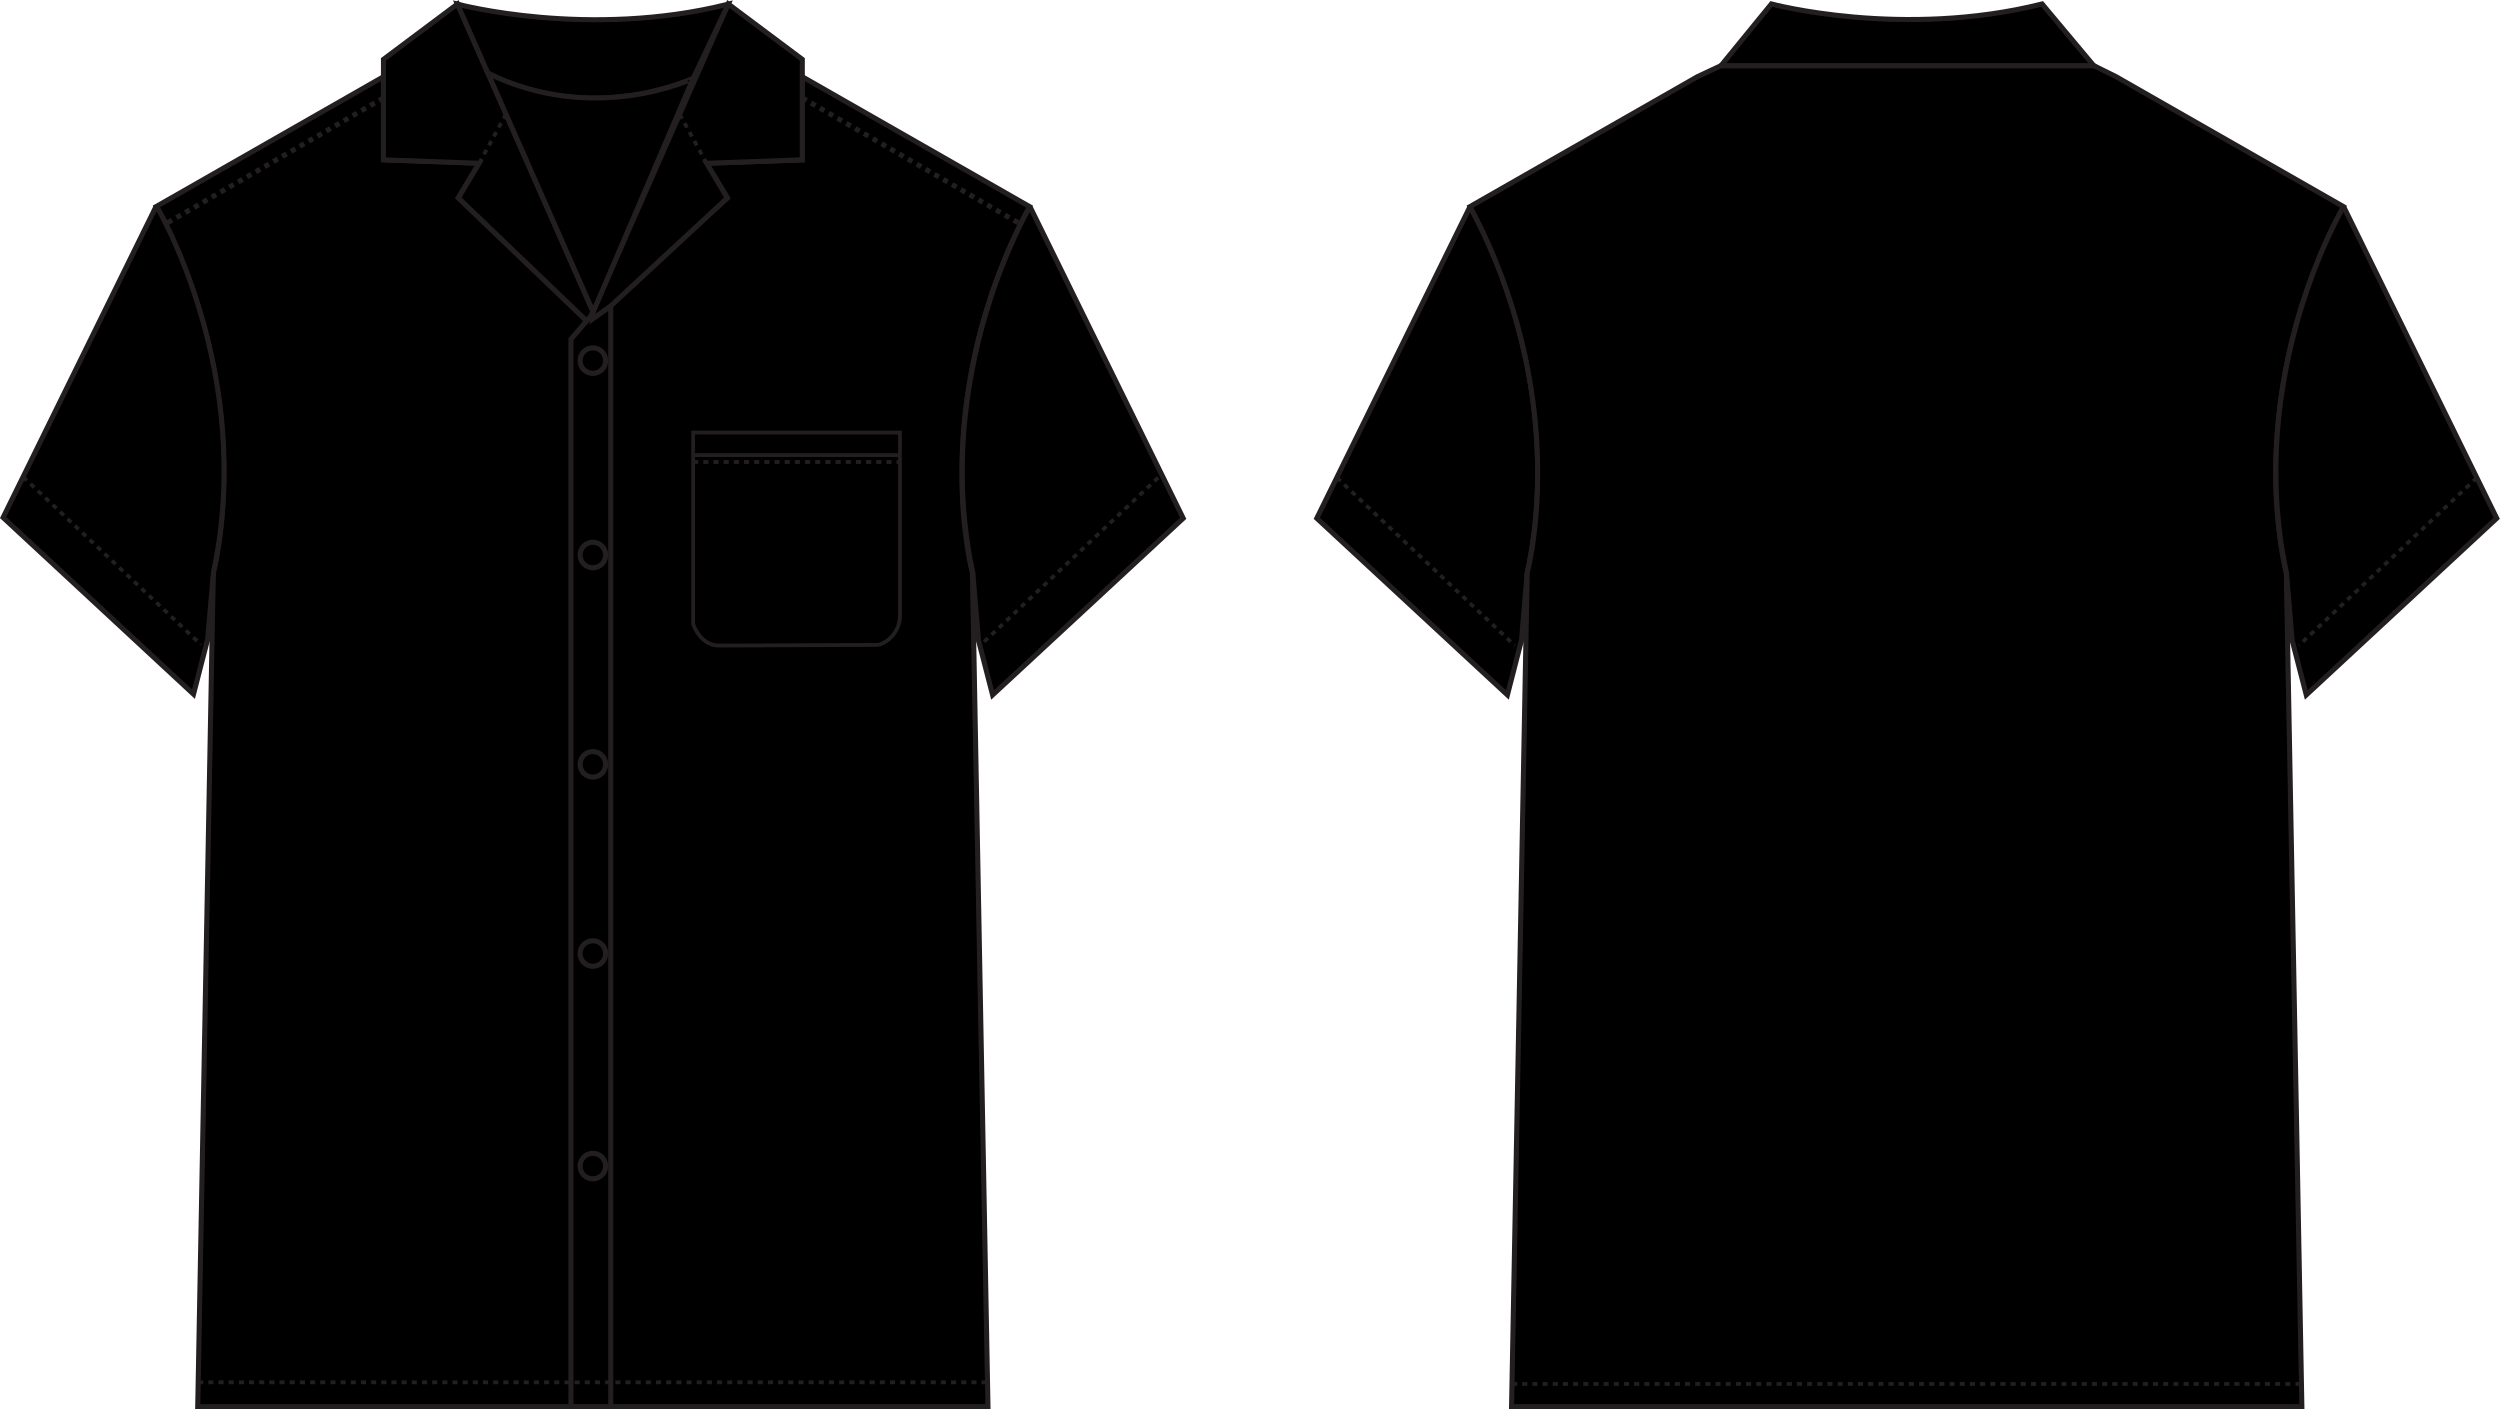 <svg id="Layer_1" data-name="Layer 1" xmlns="http://www.w3.org/2000/svg" viewBox="0 0 491.44 277.02"><defs>
<style>.cls-1,.cls-2,.cls-3,.cls-4{stroke:#231f20;stroke-miterlimit:10;}.cls-2,.cls-4{stroke-width:0.75px;}.cls-2,.cls-3{stroke-dasharray:1;}</style></defs><path class="cls-1" d="M332.17,253.29s19.6,32.82,11.24,72l-1.13,13.41-.13.36-2.63,10.23-37.47-34.73,30.12-61.27" transform="translate(-43.2 -212.68)"/><path class="cls-1" d="M391.41,213.46" transform="translate(-43.2 -212.68)"/><line class="cls-2" x1="262.78" y1="93.9" x2="297.78" y2="126.9"/><path class="cls-1" d="M454.78,225.58l4.4,2.18,44.68,25.53c-.61,1.15-1.2,2.31-1.77,3.45-18.11,36.85-9.46,68.55-9.46,68.55l3.06,163.91H340.34l3.07-163.91s8.64-31.7-9.47-68.55c-.56-1.14-1.15-2.3-1.77-3.45l44.69-25.53,4.65-2.18Z" transform="translate(-43.2 -212.68)"/><path class="cls-1" d="M444.63,213.46c-27.46,6.89-53.22,0-53.22,0l-9.9,12.12h73.27Z" transform="translate(-43.2 -212.68)"/><line class="cls-2" x1="297.23" y1="272.05" x2="452.41" y2="272.05"/><path class="cls-1" d="M503.9,253.29s-19.6,32.82-11.24,72l1.13,13.41.13.36,2.64,10.23L534,314.56,503.9,253.29" transform="translate(-43.2 -212.68)"/><line class="cls-2" x1="486.9" y1="93.9" x2="451.89" y2="126.9"/><path class="cls-1" d="M158.8,276l-25.5-24.45,4.09-6.8-18.81-.68V227.76L73.9,253.29c.61,1.15,1.2,2.31,1.77,3.45,18.1,36.85,9.46,68.55,9.46,68.55L82.07,489.2H237.41l-3.06-163.91s-8.64-31.7,9.46-68.55c.57-1.14,1.16-2.3,1.77-3.45L200.9,227.76V244.1l-18.81.68,4.09,6.8L158.8,276" transform="translate(-43.2 -212.68)"/><polyline class="cls-1" points="115.6 63.35 90.1 38.91 94.19 32.1 75.38 31.42 75.38 11.67 89.93 0.78 116.6 61.34 115.6 63.35"/><line class="cls-2" x1="94.19" y1="32.1" x2="99.47" y2="22.45"/><line class="cls-3" x1="75.38" y1="19.25" x2="32.47" y2="44.06"/><polyline class="cls-1" points="120.06 60.14 142.98 38.91 138.9 32.1 157.71 31.42 157.71 11.67 143.15 0.78 115.6 63.35 120.06 60.14 120.06 265.54 120.06 276.52"/><line class="cls-2" x1="138.9" y1="32.1" x2="133.61" y2="22.45"/><line class="cls-3" x1="157.71" y1="19.25" x2="200.62" y2="44.06"/><path class="cls-4" d="M220.11,333.49V297.71H179.45v37.62s1.34,4.25,5.08,4.25,31.41-.13,31.41-.13A6.09,6.09,0,0,0,220.11,333.49Z" transform="translate(-43.2 -212.68)"/><line class="cls-4" x1="136.25" y1="89.46" x2="176.91" y2="89.46"/><line class="cls-2" x1="136.25" y1="90.82" x2="176.91" y2="90.82"/><path class="cls-1" d="M179.45,228.12c-23.12,9.29-40.32-1-40.32-1l-6-13.62s25.76,6.89,53.22,0Z" transform="translate(-43.2 -212.68)"/><line class="cls-2" x1="38.95" y1="271.73" x2="194.13" y2="271.73"/><polyline class="cls-1" points="115.96 62.35 112.23 66.68 112.23 276.52"/><circle class="cls-1" cx="116.54" cy="70.89" r="2.51"/><circle class="cls-1" cx="116.54" cy="109.1" r="2.51"/><circle class="cls-1" cx="116.54" cy="150.25" r="2.51"/><circle class="cls-1" cx="116.54" cy="187.44" r="2.51"/><circle class="cls-1" cx="116.54" cy="229.22" r="2.51"/><path class="cls-1" d="M139.13,227.08,159.8,274l19.65-45.9S160.15,237.38,139.13,227.08Z" transform="translate(-43.2 -212.68)"/><path class="cls-1" d="M73.94,253.14s19.6,32.82,11.23,72L84,338.55l-.13.36-2.63,10.23L43.81,314.41l30.13-61.27" transform="translate(-43.2 -212.68)"/><line class="cls-2" x1="4.54" y1="93.75" x2="39.55" y2="126.76"/><path class="cls-1" d="M245.66,253.29s-19.6,32.82-11.23,72l1.13,13.41.12.36,2.64,10.23,37.47-34.73-30.13-61.27" transform="translate(-43.2 -212.68)"/><line class="cls-2" x1="227.66" y1="93.9" x2="192.66" y2="126.9"/></svg>